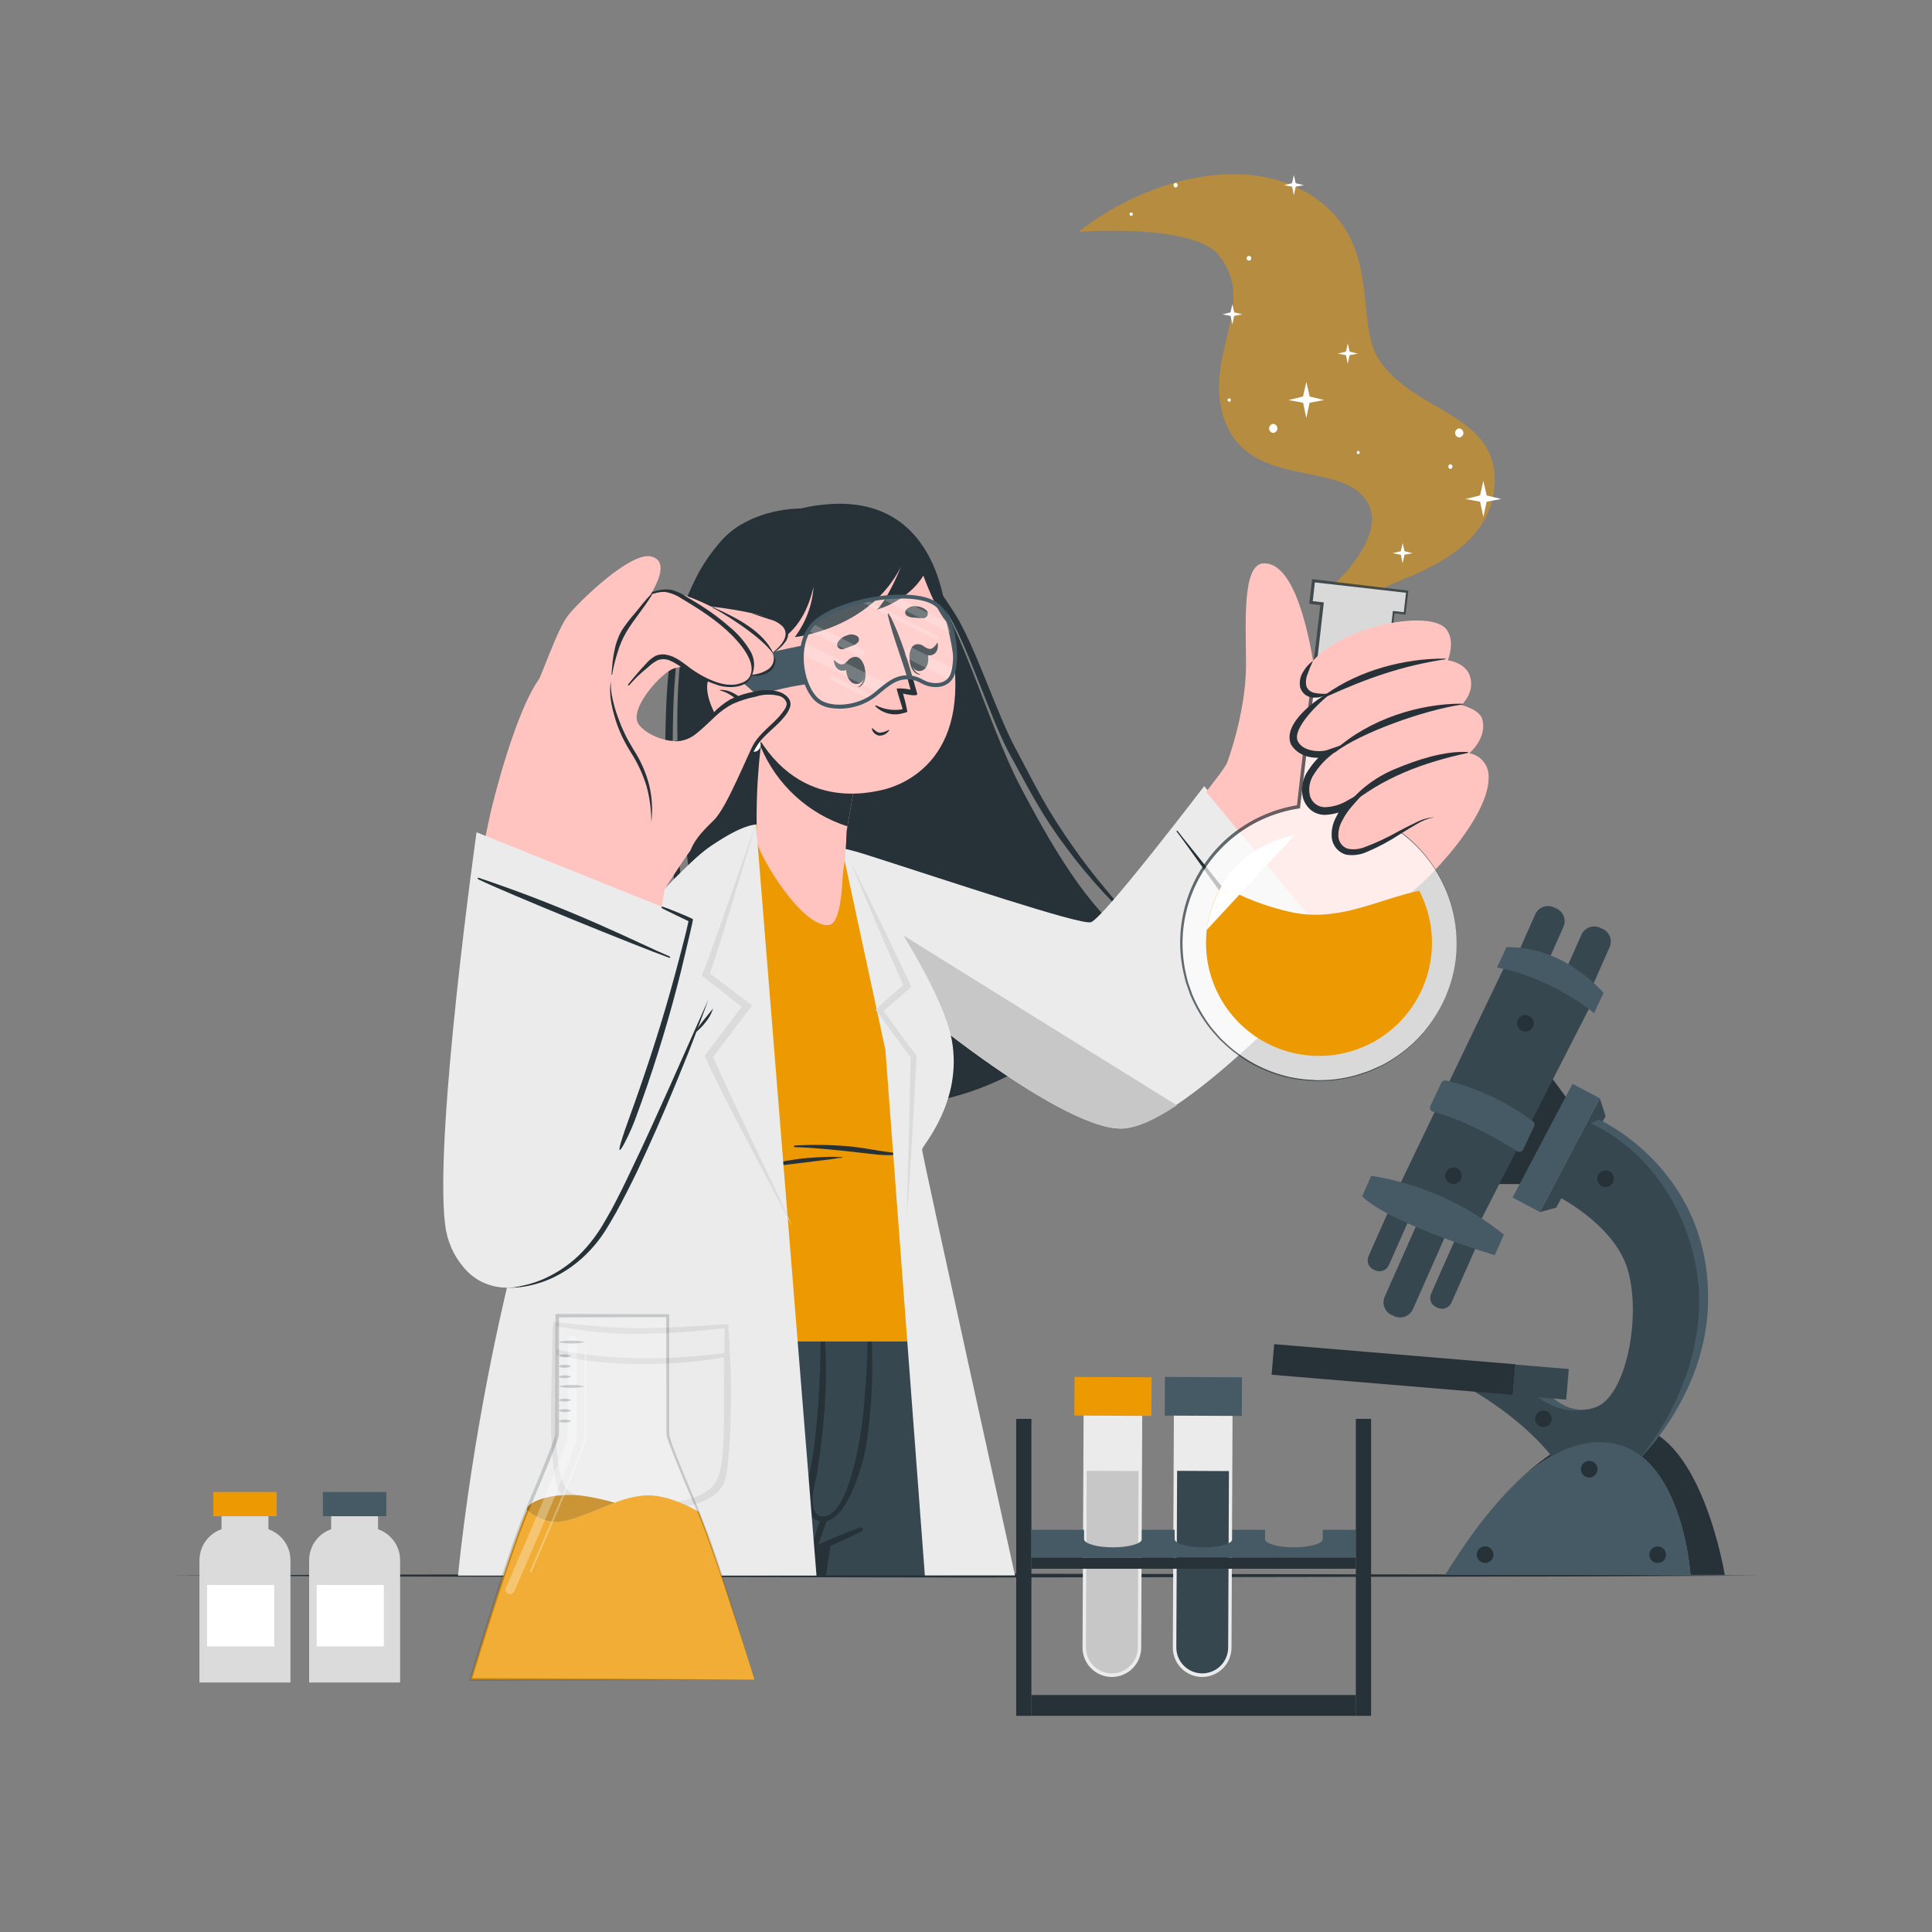 <svg width="500" height="500" viewBox="0 0 500 500" fill="none" xmlns="http://www.w3.org/2000/svg">
<rect x="0" y="0" width="500" height="500" fill="#808080" stroke="none"/>
<path d="M44.36 407.76L95.77 407.51L147.18 407.43L250 407.26L352.82 407.43L404.23 407.51L455.64 407.76L404.23 408L352.82 408.09L250 408.26L147.18 408.09L95.77 408L44.36 407.76Z" fill="#263238"/>
<path opacity="0.5" d="M345.57 150.9C345.57 150.9 358.57 139.08 354.13 130.41C347.88 118.32 321.79 127.65 316.3 106.78C312.16 91 325.36 78.25 315.38 66C308.68 57.73 279.08 60 279.08 60C298.15 45.11 325.86 39 342.44 52.8C357.34 65.16 350.61 83.99 357.06 93.37C366.21 106.67 387.2 107.11 386.83 124.63C386.4 144.93 359.99 149.84 358.17 152.41L345.57 150.9Z" fill="#ED9902"/>
<path d="M388.51 129.14L384.74 129.84L383.89 133.82L383.05 129.84L379.27 129.14L383.03 128.22L383.89 124.45L384.75 128.22L388.51 129.14Z" fill="white"/>
<path d="M342.7 103.53L338.92 104.23L338.08 108.21L337.24 104.23L333.46 103.53L337.22 102.61L338.08 98.85L338.94 102.61L342.7 103.53Z" fill="white"/>
<path d="M351.39 91.52L349.28 91.91L348.8 94.14L348.33 91.91L346.22 91.52L348.32 91L348.8 88.9L349.29 91L351.39 91.52Z" fill="white"/>
<path d="M321.52 81.36L319.41 81.75L318.94 83.97L318.46 81.75L316.35 81.36L318.45 80.84L318.94 78.74L319.42 80.84L321.52 81.36Z" fill="white"/>
<path d="M365.59 143.17L363.48 143.56L363 145.79L362.53 143.56L360.42 143.17L362.52 142.66L363 140.55L363.49 142.66L365.59 143.17Z" fill="white"/>
<path d="M337.44 47.92L335.33 48.31L334.85 50.54L334.38 48.31L332.27 47.92L334.37 47.41L334.85 45.31L335.33 47.41L337.44 47.92Z" fill="white"/>
<path d="M375.36 120.14C375.21 120.159 375.073 120.232 374.973 120.345C374.874 120.459 374.819 120.604 374.819 120.755C374.819 120.906 374.874 121.051 374.973 121.165C375.073 121.278 375.21 121.351 375.36 121.37C375.51 121.351 375.647 121.278 375.747 121.165C375.846 121.051 375.901 120.906 375.901 120.755C375.901 120.604 375.846 120.459 375.747 120.345C375.647 120.232 375.51 120.159 375.36 120.14V120.14Z" fill="white"/>
<path d="M304.25 47.31C304.1 47.329 303.963 47.402 303.863 47.515C303.764 47.629 303.709 47.774 303.709 47.925C303.709 48.076 303.764 48.221 303.863 48.335C303.963 48.448 304.1 48.521 304.25 48.54C304.4 48.521 304.537 48.448 304.637 48.335C304.736 48.221 304.791 48.076 304.791 47.925C304.791 47.774 304.736 47.629 304.637 47.515C304.537 47.402 304.4 47.329 304.25 47.31Z" fill="white"/>
<path d="M323.23 66.23C323.068 66.23 322.913 66.294 322.799 66.409C322.684 66.523 322.62 66.678 322.62 66.84C322.62 67.002 322.684 67.157 322.799 67.271C322.913 67.386 323.068 67.45 323.23 67.45C323.392 67.45 323.547 67.386 323.661 67.271C323.776 67.157 323.84 67.002 323.84 66.84C323.84 66.678 323.776 66.523 323.661 66.409C323.547 66.294 323.392 66.23 323.23 66.23V66.23Z" fill="white"/>
<path d="M292.75 55C292.636 55 292.527 55.045 292.446 55.126C292.365 55.207 292.32 55.316 292.32 55.43C292.32 55.544 292.365 55.653 292.446 55.734C292.527 55.815 292.636 55.86 292.75 55.86C292.864 55.86 292.973 55.815 293.054 55.734C293.135 55.653 293.18 55.544 293.18 55.43C293.18 55.316 293.135 55.207 293.054 55.126C292.973 55.045 292.864 55 292.75 55V55Z" fill="white"/>
<path d="M351.5 116.68C351.396 116.696 351.301 116.748 351.232 116.828C351.164 116.908 351.126 117.01 351.126 117.115C351.126 117.22 351.164 117.322 351.232 117.402C351.301 117.482 351.396 117.534 351.5 117.55C351.604 117.534 351.699 117.482 351.768 117.402C351.836 117.322 351.874 117.22 351.874 117.115C351.874 117.01 351.836 116.908 351.768 116.828C351.699 116.748 351.604 116.696 351.5 116.68V116.68Z" fill="white"/>
<path d="M318.12 103.1C318.006 103.1 317.897 103.145 317.816 103.226C317.735 103.307 317.69 103.416 317.69 103.53C317.69 103.644 317.735 103.753 317.816 103.834C317.897 103.915 318.006 103.96 318.12 103.96C318.234 103.96 318.343 103.915 318.424 103.834C318.505 103.753 318.55 103.644 318.55 103.53C318.55 103.416 318.505 103.307 318.424 103.226C318.343 103.145 318.234 103.1 318.12 103.1V103.1Z" fill="white"/>
<path d="M377.65 110.87C377.357 110.897 377.085 111.033 376.887 111.25C376.688 111.467 376.579 111.751 376.579 112.045C376.579 112.339 376.688 112.623 376.887 112.84C377.085 113.057 377.357 113.193 377.65 113.22C377.943 113.193 378.215 113.057 378.413 112.84C378.612 112.623 378.721 112.339 378.721 112.045C378.721 111.751 378.612 111.467 378.413 111.25C378.215 111.033 377.943 110.897 377.65 110.87V110.87Z" fill="white"/>
<path d="M329.52 109.7C329.227 109.727 328.955 109.863 328.757 110.08C328.558 110.297 328.449 110.581 328.449 110.875C328.449 111.169 328.558 111.453 328.757 111.67C328.955 111.887 329.227 112.023 329.52 112.05C329.813 112.023 330.085 111.887 330.283 111.67C330.482 111.453 330.591 111.169 330.591 110.875C330.591 110.581 330.482 110.297 330.283 110.08C330.085 109.863 329.813 109.727 329.52 109.7V109.7Z" fill="white"/>
<path d="M191.34 274.2C196.419 277.403 201.831 280.045 207.48 282.08C198.38 269.74 198.48 240.83 199.69 244.89C205.52 264.31 220.42 285.16 225.79 285.95C225.79 285.95 225.85 285.95 225.88 285.95C240.25 286.88 253.08 282.82 263.71 276.95C263.718 276.931 263.718 276.909 263.71 276.89C252 263 251.24 233.63 252.06 235.38C260.97 254.11 278.19 264.45 281.06 264.28C291.42 254.66 296.73 245.28 295.16 244.47C283.73 238.33 273.52 221.55 264.16 203.73C254.94 186.17 248.79 159.61 236.16 144.15C224.65 130 202.77 128.31 190.77 136.43C159.39 157.73 184.24 269.78 191.34 274.2Z" fill="#263238"/>
<path d="M193 135.1C190.33 136.458 187.968 138.351 186.06 140.66C184.175 142.861 182.501 145.235 181.06 147.75C178.381 152.722 176.283 157.987 174.81 163.44C171.78 174.2 172.1 195 172.31 206C172.72 217.012 174.19 227.96 176.7 238.69C177.28 241.38 178.05 244.03 178.7 246.69L181 254.64L183.63 262.49L186.53 270.26L184.17 262.35L182 254.35L180 246.35C179.43 243.67 178.76 241.02 178.27 238.35C176.021 227.662 174.713 216.797 174.36 205.88C173.96 195 173.7 174.38 176.36 163.69C177.652 158.299 179.544 153.07 182 148.1C183.28 145.572 184.796 143.171 186.53 140.93C187.433 139.798 188.415 138.732 189.47 137.74C190.519 136.701 191.707 135.812 193 135.1V135.1Z" fill="#263238"/>
<path d="M296.39 241.42C292.864 237.933 289.526 234.262 286.39 230.42C283.22 226.65 280.22 222.78 277.44 218.78C274.66 214.78 272.01 210.72 269.66 206.52C267.31 202.32 265.12 198 262.84 193.74C258.17 185.25 252.36 167.08 247.13 158.83C244.49 154.72 241.76 150.65 238.73 146.75C237.189 144.793 235.54 142.923 233.79 141.15C232.057 139.259 229.953 137.744 227.61 136.7C229.817 137.907 231.773 139.526 233.37 141.47C234.985 143.31 236.491 145.243 237.88 147.26C240.71 151.26 243.27 155.35 245.72 159.52C250.64 167.87 256.45 186 260.96 194.52C263.31 198.76 265.54 203.03 267.96 207.26C270.41 211.514 273.121 215.612 276.08 219.53C282.036 227.542 288.846 234.881 296.39 241.42V241.42Z" fill="#263238"/>
<path d="M214.41 239.42C233.84 257.94 269.9 285.66 284.86 289.97C301.49 294.76 334.57 254.48 356.31 229.85C360.63 224.95 324.7 189.02 320.31 194.48C309 208.76 286.22 241 282.12 241.17C278.76 241.34 246.65 229.77 228.6 223.03C199.87 212.31 200.74 226.38 214.41 239.42Z" fill="#FFC4C0"/>
<path d="M311.64 203.45L347.49 246.2C347.49 246.2 306.66 291.88 290.2 292.07C273.74 292.26 228.84 255.72 214.46 240.5C200.08 225.28 201.87 214.08 223.68 221.03C245.49 227.98 279.27 239.38 282.3 238.67C285.33 237.96 311.64 203.45 311.64 203.45Z" fill="#EBEBEB"/>
<path d="M335 255.82C322.89 236.69 307.26 218.43 304.76 215.05C304.64 214.89 304.4 215.05 304.53 215.25C307.15 218.44 322.75 241.25 334.74 256.05C334.92 256.22 335.16 256 335 255.82Z" fill="#263238"/>
<path d="M304.57 286.05C299.16 289.65 294.12 292.05 290.2 292.05C273.74 292.25 228.83 255.7 214.46 240.49C208.31 233.97 205.12 228.2 205.19 224.25C229 239.15 284.49 273.61 304.57 286.05Z" fill="#C7C7C7"/>
<path d="M344.23 243.63L312.23 205.03C312.69 203.92 315.23 201.29 317.47 197.67C317.47 197.67 322.42 184.78 322.47 172.21C322.47 161.66 321.35 145.98 327.02 145.79C335.3 145.49 339.14 165.13 340.66 176.54C345.66 172.78 350.32 170.01 353.66 169.39C364.66 167.33 380.05 215.16 372.66 223.77C365.45 232.07 350.4 242.89 344.23 243.63Z" fill="#FFC4C0"/>
<g opacity="0.7">
<path d="M376.75 248.17C375.977 254.772 373.374 261.026 369.234 266.226C365.093 271.426 359.582 275.364 353.321 277.597C347.06 279.829 340.3 280.266 333.804 278.858C327.308 277.45 321.335 274.254 316.56 269.63C311.785 265.007 308.398 259.14 306.781 252.693C305.165 246.245 305.384 239.474 307.413 233.145C309.443 226.815 313.202 221.18 318.266 216.874C323.33 212.569 329.497 209.765 336.07 208.78L342.18 156.25L339.32 155.92L339.97 150.3L364.23 153.13L363.58 158.75L360.71 158.42L354.59 211C361.851 213.905 367.955 219.118 371.959 225.835C375.964 232.553 377.648 240.401 376.75 248.17V248.17Z" fill="white"/>
<path d="M376.75 248.17C375.977 254.771 373.383 261.027 369.26 266.24L368.5 267.24C368.23 267.56 367.94 267.85 367.65 268.15C367.08 268.75 366.53 269.37 365.94 269.94C364.733 271.071 363.453 272.124 362.11 273.09C360.765 274.055 359.363 274.937 357.91 275.73C357.17 276.1 356.41 276.43 355.66 276.78C355.28 276.95 354.91 277.14 354.53 277.29L353.35 277.7C350.232 278.825 346.969 279.498 343.66 279.7L341.18 279.79C340.35 279.79 339.53 279.71 338.7 279.67C337.044 279.555 335.398 279.335 333.77 279.01C327.244 277.595 321.24 274.392 316.43 269.76L315.52 268.9L314.7 267.97C314.16 267.34 313.58 266.74 313.07 266.08C312.058 264.783 311.132 263.42 310.3 262C309.461 260.566 308.717 259.08 308.07 257.55C307.77 256.77 307.51 255.98 307.23 255.2C307.1 254.81 306.95 254.42 306.83 254.02L306.54 252.81C304.883 246.305 305.078 239.466 307.103 233.065C309.128 226.665 312.903 220.958 318 216.59C323.126 212.236 329.355 209.381 336 208.34L335.62 208.73C336.62 199.97 337.62 191.21 338.62 182.46L341.76 156.21L342.11 156.65L339.25 156.31H338.86V155.92L339.53 150.29V149.92H339.91L364.16 152.82H364.46V153.12L363.79 158.75V159.04H363.5L360.63 158.7L360.94 158.46L354.72 211L354.64 210.86C361.91 213.798 368.013 219.044 372.009 225.792C376.004 232.539 377.67 240.413 376.75 248.2V248.17ZM376.75 248.17C377.634 240.407 375.938 232.568 371.924 225.865C367.91 219.162 361.801 213.966 354.54 211.08H354.44V210.98L360.44 158.43V158.15H360.72L363.6 158.47L363.27 158.73L363.91 153.1L364.18 153.44L339.91 150.68L340.33 150.35L339.69 155.98L339.35 155.54L342.21 155.86L342.61 155.91L342.56 156.31L339.56 182.58C338.56 191.34 337.51 200.09 336.47 208.85V209.18L336.13 209.24C329.639 210.235 323.548 213.004 318.53 217.24C313.505 221.491 309.769 227.062 307.746 233.325C305.722 239.588 305.492 246.293 307.08 252.68L307.36 253.87C307.47 254.27 307.62 254.65 307.75 255.04C308.02 255.81 308.27 256.59 308.56 257.36C309.188 258.874 309.916 260.344 310.74 261.76C311.549 263.187 312.454 264.557 313.45 265.86C313.95 266.51 314.51 267.11 315.04 267.73L315.85 268.66L316.74 269.51C321.471 274.119 327.392 277.318 333.84 278.75C335.45 279.081 337.08 279.308 338.72 279.43C339.54 279.43 340.36 279.57 341.18 279.57L343.65 279.49C346.939 279.287 350.182 278.614 353.28 277.49L354.45 277.09C354.83 276.94 355.2 276.75 355.57 276.59C356.32 276.24 357.08 275.92 357.82 275.59C359.27 274.812 360.669 273.943 362.01 272.99C363.353 272.037 364.632 270.999 365.84 269.88C366.44 269.31 366.99 268.7 367.56 268.11C367.84 267.81 368.14 267.52 368.41 267.21L369.17 266.21C373.324 261.018 375.949 254.771 376.75 248.17Z" fill="#263238"/>
</g>
<path d="M370.39 247.43C369.885 251.752 368.421 255.907 366.105 259.592C363.789 263.277 360.681 266.398 357.005 268.728C353.33 271.059 349.181 272.539 344.86 273.062C340.54 273.585 336.158 273.137 332.032 271.75C327.907 270.364 324.144 268.074 321.016 265.048C317.889 262.022 315.476 258.336 313.954 254.259C312.432 250.182 311.84 245.817 312.22 241.481C312.599 237.146 313.942 232.95 316.15 229.2C321.685 232.323 327.648 234.614 333.85 236C346.25 238.8 356.19 232.91 367.29 230.52C369.999 235.717 371.079 241.61 370.39 247.43Z" fill="#ED9902"/>
<path d="M312.3 240.66C312.3 240.66 313.82 220.48 335.08 216.09Z" fill="white"/>
<path d="M337.34 175.94C336.34 181.66 343.67 179.52 343.67 179.52C343.67 179.52 333.91 185.13 335.2 191.42C336.45 197.47 345.2 194.57 345.8 194.42C345.29 194.73 336.45 200.12 338.4 206.3C340.4 212.72 348.68 208.3 349.21 208.02C348.82 208.46 343.68 214.32 346.21 218.68C350.58 226.17 364.13 211.54 371.15 211.57C371.15 211.57 372.47 223.48 372.58 223.82C372.58 223.82 385.75 210.16 385.25 200.68C385.207 199.294 384.685 197.966 383.774 196.922C382.862 195.877 381.617 195.18 380.25 194.95C380.25 194.95 384.98 191.01 383.6 186.1C382.89 183.58 378.22 182.47 378.22 182.47C378.22 182.47 381.88 179.17 380.38 174.87C379.2 171.44 374.7 170.87 374.7 170.87C374.7 170.87 376.7 166.06 374.39 162.95C369.73 156.61 339.41 163.69 337.34 175.94Z" fill="#FFC4C0"/>
<path d="M374.06 170.62C374.16 170.62 374.16 170.45 374.06 170.45C363.52 170.35 351.91 173.45 343.26 179.59C342.98 179.8 343.18 180.34 343.54 180.18C353.66 175.57 363 172.28 374.06 170.62Z" fill="#263238"/>
<path d="M378.42 182.33C378.54 182.33 378.51 182.11 378.42 182.11C367.56 182.06 354.58 185.93 345.42 194.17C345.1 194.45 345.1 195.02 345.49 194.72C352 189.7 368.46 183.77 378.42 182.33Z" fill="#263238"/>
<path d="M348.77 208.77C357.84 201.2 368.42 197.31 379.86 194.86C380.01 194.86 379.94 194.63 379.81 194.62C373.89 194.29 366.76 196.62 361.37 198.88C356.318 200.887 351.884 204.188 348.51 208.45C348.38 208.62 348.58 208.93 348.77 208.77Z" fill="#263238"/>
<path d="M343.48 179.46C343.14 179.7 343.87 179.93 343.54 180.18C342.14 181.24 334.27 188.36 335.86 191.79C337.14 194.54 341.72 194.72 343.51 194.1L348.01 192.55L344.33 195.55C342.682 196.88 341.264 198.471 340.13 200.26C339.56 201.058 339.163 201.968 338.967 202.929C338.77 203.89 338.778 204.882 338.99 205.84C339.205 206.731 339.72 207.522 340.448 208.079C341.176 208.636 342.074 208.926 342.99 208.9C345.031 208.817 347.017 208.215 348.76 207.15L353.67 204.38L349.95 208.59C348.912 209.757 348.031 211.054 347.33 212.45C346.605 213.743 346.278 215.222 346.39 216.7C346.471 217.361 346.735 217.986 347.152 218.506C347.569 219.025 348.122 219.418 348.75 219.64C350.231 219.933 351.766 219.795 353.17 219.24C356.224 218.091 359.183 216.703 362.02 215.09C363.48 214.33 364.95 213.56 366.46 212.86C367.929 212.075 369.548 211.612 371.21 211.5C369.594 211.795 368.05 212.395 366.66 213.27C365.23 214.07 363.83 214.95 362.43 215.82C359.642 217.66 356.69 219.237 353.61 220.53C351.954 221.256 350.122 221.482 348.34 221.18C347.386 220.909 346.531 220.365 345.881 219.616C345.231 218.866 344.813 217.943 344.68 216.96C344.481 215.133 344.829 213.289 345.68 211.66C346.44 210.095 347.402 208.636 348.54 207.32L349.73 208.75C347.689 210.044 345.345 210.782 342.93 210.89C341.592 210.908 340.288 210.463 339.24 209.63C338.24 208.776 337.522 207.64 337.18 206.37C336.905 205.159 336.89 203.903 337.137 202.686C337.383 201.469 337.885 200.318 338.61 199.31C339.888 197.362 341.476 195.636 343.31 194.2L344.13 195.67C341.83 196.38 336.69 196.74 334.13 192.72C331.63 187 341.58 180.52 343.48 179.46Z" fill="#263238"/>
<path d="M343.67 179.52C342.479 179.628 341.279 179.554 340.11 179.3C339.64 179.208 339.202 178.993 338.842 178.677C338.482 178.361 338.212 177.955 338.06 177.5C337.869 176.455 337.991 175.376 338.41 174.4C338.8 173.3 339.28 172.16 339.81 171.01C338.766 171.774 337.894 172.748 337.25 173.87C336.471 175.081 336.202 176.551 336.5 177.96C336.748 178.707 337.215 179.362 337.84 179.84C338.453 180.259 339.169 180.504 339.91 180.55C341.241 180.614 342.558 180.254 343.67 179.52V179.52Z" fill="#263238"/>
<path d="M165.89 328.39C165.89 328.39 167.31 344.45 169.42 367.69C169.48 368.36 169.54 369.04 169.61 369.69C170.61 381.1 171.82 394.1 173.06 407.69H246.06C240.83 366.78 236.31 331.54 235.92 328.54V328.32L165.89 328.39Z" fill="#37474F"/>
<path d="M176.12 337.59C176.567 343.21 177.037 348.83 177.53 354.45C177.67 356.08 177.83 357.7 177.97 359.32V359.37C179.38 375.5 180.87 391.64 182.53 407.75H183.58C181.8 391.17 180.14 374.58 178.46 357.97C178.28 356.17 178.1 354.38 177.91 352.57C177.41 347.57 176.91 342.63 176.39 337.65C176.36 337.42 176.1 337.42 176.12 337.59Z" fill="#263238"/>
<path d="M148.85 328.39C148.85 328.39 152.18 347.23 156.85 373.62C156.94 374.04 157.01 374.46 157.09 374.91C158.88 385 160.85 396.15 162.91 407.74H213.76L214.92 400.09L215.14 398.59L215.2 398.2L216.04 392.58L216.37 390.48L225.8 328.39H148.85Z" fill="#263238"/>
<path d="M129.29 407.76H198.36C198.36 407.46 198.36 407.23 198.36 407.04C198.36 406.85 198.36 406.57 198.36 406.57C198.75 406.36 199.13 406.14 199.52 405.94C203.58 403.73 207.15 402.01 210.08 400.7L211.53 400.05C212.86 399.47 214.05 398.99 215.04 398.6C217.58 397.6 219.04 397.15 219.04 397.15C219.12 396.93 219.2 396.73 219.27 396.52C229.27 371.04 235.27 332.22 235.87 328.61V328.33H137.3C137.3 328.33 133.54 364.85 129.29 407.76Z" fill="#37474F"/>
<path d="M139 407.76H139.92C141.73 384.89 143.41 362.01 145.16 339.14C145.16 338.76 144.61 338.76 144.59 339.14C142.737 362.007 140.873 384.88 139 407.76Z" fill="#263238"/>
<path d="M222.61 395.32C214.246 398.363 206.162 402.127 198.45 406.57C198.15 406.74 198.35 407.21 198.67 407.07C206.81 403.58 215.11 400.23 223.05 396.29C223.179 396.232 223.279 396.125 223.329 395.992C223.378 395.86 223.373 395.714 223.315 395.585C223.257 395.456 223.15 395.356 223.017 395.306C222.885 395.257 222.739 395.262 222.61 395.32Z" fill="#263238"/>
<path d="M225.2 339.47C225.2 339.19 224.68 339.13 224.68 339.47C224.682 348.554 224.228 357.632 223.32 366.67C222.94 370.86 219.57 394.03 212.32 392.34C211.1 392.06 210.48 390.86 210.32 389.02C210.09 386.82 210.92 384.11 211.32 381.92C212.13 377.07 212.78 372.2 213.19 367.3C214.039 358.178 213.941 348.992 212.9 339.89C212.889 339.836 212.859 339.787 212.816 339.753C212.774 339.718 212.72 339.699 212.665 339.699C212.61 339.699 212.556 339.718 212.514 339.753C212.471 339.787 212.441 339.836 212.43 339.89C212.43 352.55 212.11 365.19 210.22 377.73C209.31 383.73 206.27 392.83 212.57 393.73C218.87 394.63 223.15 379.48 223.93 375.32C226 363.73 226.11 351.21 225.2 339.47Z" fill="#263238"/>
<path d="M212.49 392.92C211.844 394.483 211.3 396.087 210.86 397.72C210.388 398.983 210.158 400.322 210.18 401.67C210.18 401.93 210.54 401.95 210.68 401.78C211.432 400.592 212.002 399.297 212.37 397.94C212.92 396.45 213.51 394.94 214.02 393.48C214.067 393.284 214.041 393.078 213.946 392.901C213.851 392.723 213.694 392.587 213.505 392.518C213.316 392.449 213.108 392.451 212.921 392.526C212.734 392.6 212.58 392.74 212.49 392.92V392.92Z" fill="#263238"/>
<path d="M179.6 347.05C179.613 346.041 179.509 345.035 179.29 344.05C179.279 344.019 179.258 343.993 179.231 343.974C179.205 343.956 179.173 343.946 179.14 343.946C179.107 343.946 179.075 343.956 179.049 343.974C179.022 343.993 179.001 344.019 178.99 344.05C178.787 344.902 178.673 345.774 178.65 346.65C178.55 347.65 178.42 348.65 178.31 349.65C178.097 351.689 177.743 353.71 177.25 355.7C176.333 359.472 174.416 362.926 171.7 365.7C169.003 368.353 165.813 370.452 162.31 371.88C158.4 373.53 154.31 374.15 150.26 375.34C150.09 375.34 150.14 375.63 150.31 375.63C154.768 375.623 159.182 374.753 163.31 373.07C166.976 371.692 170.314 369.563 173.11 366.82C175.915 363.986 177.889 360.437 178.82 356.56C179.274 354.566 179.535 352.534 179.6 350.49C179.666 349.344 179.666 348.196 179.6 347.05Z" fill="#263238"/>
<path d="M245.05 347.18L236.71 300.77C236.71 300.77 245.5 287.32 244.22 271.43C243.29 259.87 218.22 219.43 216.13 217.43C207.59 209.43 193.19 212.64 187.28 217.11C154.53 241.87 142.09 295 131 347.18H245.05Z" fill="#ED9902"/>
<path d="M205.64 296.46C210.356 296.183 215.085 296.257 219.79 296.68C222.12 296.92 224.43 297.27 226.79 297.68C227.94 297.88 229.09 298.04 230.25 298.19C231.46 298.386 232.689 298.433 233.91 298.33C233.928 298.336 233.943 298.348 233.954 298.363C233.965 298.378 233.97 298.396 233.97 298.415C233.97 298.434 233.965 298.452 233.954 298.467C233.943 298.482 233.928 298.494 233.91 298.5C232.778 298.725 231.632 298.875 230.48 298.95C229.358 298.977 228.236 298.933 227.12 298.82C224.74 298.59 222.38 298.26 220.02 298.01C215.24 297.52 210.46 297.01 205.65 296.87C205.41 296.85 205.41 296.47 205.64 296.46Z" fill="#263238"/>
<path d="M194.75 302.3C198.522 301.313 202.349 300.545 206.21 300C208.14 299.73 210.07 299.58 212.02 299.48C212.95 299.43 213.88 299.4 214.81 299.38C215.74 299.36 216.86 299.48 217.89 299.44C217.99 299.44 218.02 299.6 217.89 299.61C216.89 299.67 215.97 299.9 215.01 300.02L212.12 300.37C210.19 300.61 208.26 300.87 206.33 301.09C202.46 301.53 198.62 302.01 194.77 302.59C194.58 302.65 194.55 302.35 194.75 302.3Z" fill="#263238"/>
<path d="M217.83 219.18L229.14 271.72L239.35 407.72H262.68C262.68 407.72 238.53 298.31 238.62 297.43C238.71 296.55 249.26 284.96 246.31 269.08C243.36 253.2 219.87 220.63 217.83 219.18Z" fill="#EBEBEB"/>
<path d="M220.29 223.41C221.38 226.11 222.5 228.8 223.63 231.48C224.76 234.16 225.87 236.86 227.02 239.53C229.307 244.863 231.64 250.197 234.02 255.53L234.25 254.53C231.72 256.59 226.6 261.32 226.6 261.32L235.68 273.7C235.68 273.7 234.87 311.3 234.58 314.7C235.25 311.34 237.21 273.3 237.21 273.3L228.21 261.03L227.98 262.22C230.46 260.11 232.92 257.99 235.37 255.83L235.86 255.39L235.59 254.81C233.123 249.543 230.62 244.29 228.08 239.05C226.82 236.42 225.52 233.82 224.23 231.21C222.94 228.6 221.63 226 220.29 223.41Z" fill="#DBDBDB"/>
<path d="M196.07 218.21C196.66 220.29 206.07 232.42 215.63 231.51C218.74 231.21 219.1 215.13 219.1 215.13L219.32 213.86L222.41 196L201 183.71L198 182.1C198 182.1 197.47 187.04 196.88 193.19C196.88 193.47 196.82 193.76 196.79 194.07C196.76 194.38 196.71 194.74 196.68 195.07C196.58 195.98 196.48 196.92 196.41 197.86C196.34 198.57 196.28 199.26 196.24 200.01C196.2 200.76 196.14 201.5 196.08 202.25C195.63 209.67 195.83 217.33 196.07 218.21Z" fill="#FFC4C0"/>
<path d="M196.84 193.19C198.862 198.061 201.92 202.433 205.802 206.002C209.684 209.572 214.297 212.253 219.32 213.86L222.41 196L201 183.71L198 182.1C198 182.1 197.43 187 196.84 193.19Z" fill="#263238"/>
<path d="M245.77 164.53C252.47 195.59 234.62 203.11 227.92 204.53C221.84 205.84 200.92 209.53 191.09 179.3C181.26 149.07 193.54 136.16 207.29 132.44C221.04 128.72 239.07 133.46 245.77 164.53Z" fill="#FFC4C0"/>
<path d="M239 160C238.268 159.99 237.537 159.94 236.81 159.85C236.034 159.908 235.26 159.708 234.61 159.28C234.428 159.107 234.309 158.878 234.273 158.63C234.237 158.381 234.285 158.128 234.41 157.91C234.723 157.525 235.132 157.23 235.595 157.054C236.059 156.879 236.561 156.829 237.05 156.91C238.076 156.913 239.063 157.298 239.82 157.99C239.97 158.159 240.07 158.367 240.108 158.589C240.146 158.812 240.121 159.041 240.035 159.25C239.95 159.459 239.808 159.64 239.625 159.773C239.442 159.905 239.225 159.984 239 160V160Z" fill="#263238"/>
<path d="M218.15 168C218.87 167.81 219.51 167.51 220.21 167.25C220.97 167.083 221.655 166.672 222.16 166.08C222.283 165.862 222.331 165.61 222.297 165.363C222.262 165.115 222.147 164.886 221.97 164.71C221.563 164.421 221.086 164.245 220.589 164.201C220.092 164.157 219.591 164.246 219.14 164.46C218.159 164.745 217.32 165.387 216.79 166.26C216.681 166.466 216.634 166.7 216.655 166.932C216.675 167.165 216.763 167.387 216.906 167.57C217.05 167.754 217.244 167.893 217.465 167.969C217.685 168.045 217.923 168.056 218.15 168Z" fill="#263238"/>
<path d="M223.48 171.89C223.48 171.82 223.33 172.02 223.34 172.11C223.77 174.23 223.9 176.73 222.09 177.77C222.03 177.77 222.09 177.9 222.09 177.88C224.42 177.16 224.22 173.84 223.48 171.89Z" fill="#263238"/>
<path d="M221.2 170C217.72 170.32 218.6 177.25 221.83 177C225.06 176.75 224.11 169.72 221.2 170Z" fill="#263238"/>
<path d="M219.88 170.52C219.33 170.99 218.82 171.76 218.1 171.93C217.38 172.1 216.54 171.47 215.9 170.85C215.83 170.78 215.78 170.85 215.79 170.94C215.94 172.27 216.62 173.57 218.07 173.58C219.52 173.59 220.18 172.3 220.34 170.93C220.37 170.67 220.11 170.33 219.88 170.52Z" fill="#263238"/>
<path d="M235.43 169.12C235.43 169.04 235.61 169.21 235.61 169.3C235.69 171.47 236.15 173.93 238.15 174.51C238.22 174.51 238.22 174.64 238.15 174.63C235.74 174.46 235.16 171.19 235.43 169.12Z" fill="#263238"/>
<path d="M237.21 166.74C240.66 166.23 241.41 173.18 238.21 173.64C235.01 174.1 234.31 167.16 237.21 166.74Z" fill="#263238"/>
<path d="M238.61 167C239.26 167.32 239.93 167.95 240.67 167.94C241.41 167.93 242.08 167.14 242.56 166.38C242.61 166.3 242.68 166.38 242.69 166.45C242.85 167.78 242.49 169.2 241.08 169.55C239.67 169.9 238.74 168.8 238.26 167.49C238.17 167.21 238.35 166.82 238.61 167Z" fill="#263238"/>
<path d="M225.83 188.5C226.39 188.96 226.96 189.61 227.75 189.62C228.554 189.539 229.331 189.286 230.03 188.88C230.045 188.874 230.061 188.873 230.077 188.877C230.092 188.881 230.107 188.889 230.117 188.901C230.128 188.913 230.135 188.928 230.137 188.944C230.14 188.959 230.137 188.976 230.13 188.99C229.856 189.438 229.466 189.803 229.001 190.048C228.536 190.292 228.014 190.407 227.49 190.38C227.04 190.302 226.623 190.092 226.291 189.777C225.96 189.462 225.73 189.056 225.63 188.61C225.59 188.49 225.75 188.43 225.83 188.5Z" fill="#263238"/>
<path d="M233.71 179.5C233.71 179.5 234.6 182.64 234.81 184.15C234.81 184.29 234.48 184.41 233.97 184.51C233.97 184.51 233.97 184.51 233.91 184.51C232.646 184.927 231.291 184.988 229.995 184.687C228.699 184.385 227.51 183.732 226.56 182.8C226.44 182.67 226.61 182.49 226.76 182.56C228.865 183.623 231.258 183.974 233.58 183.56C233.58 183.12 231.87 178.23 232.11 178.18C233.298 178.119 234.489 178.22 235.65 178.48C233.99 171.89 231.28 165.61 229.72 159.02C229.67 158.79 230.01 158.67 230.1 158.87C233.41 165.25 235.48 172.79 237.38 179.55C237.62 180.37 234.35 179.67 233.71 179.5Z" fill="#263238"/>
<path d="M189.31 178.53C194.71 178.95 195.95 167.62 195.95 167.62C195.95 167.62 206.95 167.62 210.54 151.88C210.224 156.593 208.538 161.112 205.69 164.88C205.69 164.88 225.04 162.88 233.18 146.64C233.18 146.64 229.93 154.89 226.89 157.82C226.89 157.82 235 155.56 238.96 148.97C238.96 148.97 242.35 158.31 244.96 160.89C244.96 160.89 244.17 127.04 212.8 130.64C212.8 130.64 193.16 131.94 186.11 147.49C179.06 163.04 189.31 178.53 189.31 178.53Z" fill="#263238"/>
<path d="M207.67 167.06C207.67 167.06 188.82 170.66 185.26 173.72C183.8 174.98 185.44 181.82 186.63 182.66C187.38 183.19 197.63 178.58 208.63 177.08C208.64 177.08 206.61 171.37 207.67 167.06Z" fill="#455A64"/>
<path opacity="0.2" d="M246.4 174.81C246.164 175.18 245.9 175.531 245.61 175.86C244.45 177.15 242.92 177.75 240.33 177.09C238.64 176.66 237.33 175.01 234.57 175.32C232.854 175.448 231.207 176.046 229.81 177.05C228.895 177.696 228.02 178.397 227.19 179.15C226.98 179.32 226.77 179.51 226.56 179.7C226.37 179.879 226.166 180.043 225.95 180.19C225.633 180.428 225.299 180.642 224.95 180.83C220.86 183.02 214.08 183.11 211.48 181.18C209.1 179.42 207.29 174.27 207.57 169.3C207.618 168.233 207.779 167.173 208.05 166.14C208.314 165.124 208.708 164.146 209.22 163.23C209.32 163.06 209.41 162.9 209.51 162.75C209.801 162.316 210.136 161.914 210.51 161.55C212.98 159 217.74 156.95 222.91 155.71L224.5 155.37C225.65 155.13 226.81 154.94 227.96 154.79C229.29 154.62 230.62 154.5 231.9 154.46C236.44 154.28 240.43 154.92 242.53 156.6C244.011 157.883 245.12 159.541 245.74 161.4C246.076 162.286 246.35 163.195 246.56 164.12C247.226 167.072 247.368 170.119 246.98 173.12C246.888 173.713 246.692 174.285 246.4 174.81Z" fill="white"/>
<g opacity="0.2">
<path d="M246.4 174.81C246.164 175.18 245.9 175.531 245.61 175.86L235 170.52C234.662 170.353 234.398 170.066 234.259 169.714C234.121 169.363 234.118 168.973 234.252 168.62C234.385 168.267 234.645 167.976 234.981 167.804C235.318 167.632 235.706 167.592 236.07 167.69C236.173 167.714 236.273 167.748 236.37 167.79L246.97 173.11C246.883 173.706 246.689 174.282 246.4 174.81V174.81Z" fill="white"/>
<path d="M229.81 177.05C228.895 177.696 228.02 178.397 227.19 179.15L207.55 169.3C207.598 168.233 207.759 167.173 208.03 166.14L229.81 177.05Z" fill="white"/>
<path d="M223.66 169.32C223.56 169.534 223.388 169.705 223.174 169.804C222.959 169.902 222.717 169.922 222.49 169.86C222.417 169.842 222.346 169.815 222.28 169.78L209.2 163.23C209.3 163.06 209.39 162.9 209.49 162.75C209.781 162.316 210.116 161.914 210.49 161.55L223.23 167.94C223.351 168 223.459 168.084 223.546 168.187C223.634 168.29 223.7 168.409 223.74 168.538C223.78 168.667 223.794 168.803 223.78 168.937C223.766 169.072 223.725 169.202 223.66 169.32Z" fill="white"/>
<path d="M246.51 164.12L227.91 154.79C229.24 154.62 230.57 154.5 231.85 154.46L245.69 161.4C246.026 162.286 246.3 163.195 246.51 164.12V164.12Z" fill="white"/>
<path d="M242.87 165.18C242.816 165.281 242.729 165.362 242.624 165.409C242.519 165.456 242.402 165.467 242.29 165.44H242.18L222.86 155.75L224.45 155.41L242.64 164.53C242.754 164.588 242.842 164.688 242.885 164.809C242.928 164.93 242.922 165.063 242.87 165.18Z" fill="white"/>
<path d="M226 180.19C225.683 180.428 225.349 180.642 225 180.83L215 175.83C214.94 175.799 214.887 175.757 214.843 175.706C214.8 175.654 214.767 175.595 214.746 175.531C214.726 175.467 214.718 175.399 214.724 175.332C214.73 175.265 214.749 175.2 214.78 175.14C214.83 175.035 214.916 174.951 215.022 174.903C215.128 174.856 215.248 174.847 215.36 174.88H215.47L226 180.19Z" fill="white"/>
</g>
<path d="M214.2 183.08C213.074 182.815 212.024 182.295 211.13 181.56C207.49 178.43 204.97 168.82 209.06 162.47C211.81 158.21 220.06 155.47 226.31 154.47C232.09 153.54 239.46 153.47 242.8 156.18C248.31 160.61 248.34 171.55 246.88 174.98C245.88 177.32 243.26 178.34 240.2 177.56C239.561 177.375 238.944 177.12 238.36 176.8C237.218 176.129 235.914 175.783 234.59 175.8C232.03 175.93 230.59 176.95 226.89 180.07C225.125 181.472 223.073 182.469 220.88 182.989C218.687 183.509 216.406 183.54 214.2 183.08ZM209.92 163C206.23 168.73 208.41 177.84 211.8 180.76C214.89 183.43 222.18 182.69 226.24 179.28C229.83 176.28 231.54 174.92 234.54 174.77C236.04 174.74 237.518 175.128 238.81 175.89C239.332 176.173 239.881 176.401 240.45 176.57C242.45 177.08 244.98 176.83 245.94 174.57C247.27 171.44 247.22 161.03 242.16 156.96C239.59 154.89 233.58 154.32 226.47 155.47C218.53 156.76 212.03 159.71 209.92 162.99V163Z" fill="#455A64"/>
<path d="M196.54 180.64C196.54 180.64 188.41 171.64 184.26 174.69C180.11 177.74 187.08 191.32 192.57 192.61C193.263 192.824 193.993 192.896 194.714 192.821C195.436 192.746 196.135 192.525 196.769 192.173C197.403 191.821 197.96 191.344 198.405 190.771C198.85 190.199 199.175 189.542 199.36 188.84L196.54 180.64Z" fill="#FFC4C0"/>
<path d="M186.36 178.54C186.345 178.546 186.331 178.556 186.322 178.569C186.313 178.583 186.308 178.599 186.308 178.615C186.308 178.631 186.313 178.647 186.322 178.661C186.331 178.674 186.345 178.684 186.36 178.69C190.22 179.69 192.59 182.87 194.36 186.24C193.1 185.02 191.51 184.46 189.86 185.99C189.77 186.07 189.86 186.21 189.98 186.17C190.6 185.883 191.293 185.795 191.965 185.919C192.636 186.042 193.253 186.371 193.73 186.86C194.526 187.681 195.23 188.586 195.83 189.56C196.05 189.87 196.62 189.62 196.44 189.26C196.444 189.23 196.444 189.2 196.44 189.17C195.92 184.48 191.45 178.38 186.36 178.54Z" fill="#263238"/>
<path d="M193.36 192.82C193.36 193.164 193.462 193.501 193.653 193.787C193.844 194.073 194.116 194.296 194.434 194.428C194.752 194.559 195.102 194.594 195.439 194.527C195.777 194.459 196.087 194.294 196.33 194.05C196.574 193.807 196.739 193.497 196.807 193.159C196.874 192.822 196.839 192.472 196.708 192.154C196.576 191.836 196.353 191.564 196.067 191.373C195.781 191.182 195.444 191.08 195.1 191.08C194.872 191.08 194.645 191.125 194.434 191.212C194.223 191.3 194.031 191.428 193.87 191.59C193.708 191.751 193.58 191.943 193.492 192.154C193.405 192.365 193.36 192.592 193.36 192.82Z" fill="white"/>
<path d="M219 216.83L218.15 225.69C217.74 235.39 216.47 239.27 214.38 239.42C207.51 239.89 196.78 221.97 196.04 218.21C195.3 214.45 219 216.83 219 216.83Z" fill="#FFC4C0"/>
<path d="M118.54 407.76H211.31L195.67 213.41C195.67 213.41 192.34 213.18 184.07 218.91C175.24 225.02 166.27 237.53 154.14 263.76C126.14 324.32 118.54 407.76 118.54 407.76Z" fill="#EBEBEB"/>
<path d="M192.43 234.89C189.32 244.89 162.52 310.58 152.77 322.34C145.36 331.28 122.06 342.78 115.84 319.17C111.7 303.44 159.41 239.95 180.92 221.36C190.8 212.83 199 213.85 192.43 234.89Z" fill="#EBEBEB"/>
<path d="M131.2 333.24C135.177 333.038 139.059 331.959 142.57 330.08C146.07 328.262 149.192 325.795 151.77 322.81C153.057 321.329 154.237 319.759 155.3 318.11C156.36 316.45 157.3 314.71 158.3 312.97C160.17 309.47 161.92 305.89 163.61 302.28C167.09 295.11 170.31 287.82 173.61 280.54L183.33 258.65C182 262.42 180.55 266.14 179.14 269.88C177.73 273.62 176.14 277.29 174.67 280.99C171.623 288.377 168.4 295.69 165 302.93C163.26 306.53 161.46 310.1 159.53 313.62C158.53 315.37 157.53 317.12 156.45 318.81C155.345 320.514 154.086 322.114 152.69 323.59C149.932 326.569 146.629 328.993 142.96 330.73C141.127 331.574 139.21 332.221 137.24 332.66C135.263 333.133 133.231 333.328 131.2 333.24V333.24Z" fill="#263238"/>
<path d="M179.67 267.45C180.376 266.293 181.158 265.184 182.01 264.13C182.84 263.08 183.68 262.06 184.56 261C184.137 262.317 183.457 263.537 182.56 264.59C181.734 265.673 180.761 266.635 179.67 267.45Z" fill="#263238"/>
<path d="M195.67 213.41C194.26 216.63 184.51 245.41 181.89 251.89L181.65 252.48L182.16 252.89C185.66 255.65 189.177 258.393 192.71 261.12L192.53 259.77L182.73 272.77L182.41 273.2L182.6 273.69C185.44 280.87 203.42 313.93 205.01 317.45C203.78 313.79 187.18 280.18 184.38 273L184.25 273.92L194.07 260.99L194.65 260.22L193.89 259.64C190.343 256.933 186.787 254.243 183.22 251.57L183.49 252.57C186 246 194.51 216.73 195.67 213.41Z" fill="#DBDBDB"/>
<path d="M142.7 359.4C142.33 371.1 142.87 384.33 145.36 386.76C150.02 391.32 162.44 390.94 166.36 390.9C170.28 390.86 184.17 390.9 187.43 383.69C188.87 380.53 189.25 364.2 189.21 358.42C189.21 356.08 188.67 344.53 188.49 343.24C188.49 342.93 187.63 342.97 187.6 343.17C187.4 344.49 187.53 349.28 187.46 350.17C165.08 353.05 151.22 350.64 144.04 349.26C144.04 347.1 144.04 345.42 144.04 343.26C151.035 344.543 158.129 345.212 165.24 345.26C173.013 345.1 180.773 344.549 188.49 343.61C188.67 343.61 188.54 342.72 188.27 342.73C185.35 342.73 175.27 343.73 165.06 343.73C157.776 343.593 150.507 343.025 143.29 342.03C142.88 342.2 142.87 353.79 142.7 359.4ZM146.7 385.4C144.23 382.56 143.92 374.4 143.93 369.51C143.93 362.78 143.93 357.41 143.93 350.68C161.16 354.68 180.13 352.68 187.32 351.26C187.32 351.55 187.45 365.74 187.32 370.26C187.15 376.04 186.97 381.26 184.75 384.26C182.85 386.84 177.48 389.42 165.15 389.41C156.3 389.42 148.78 387.8 146.72 385.43L146.7 385.4Z" fill="#DBDBDB"/>
<path d="M127.46 208.25C130.78 195.04 136.63 176.74 141.86 173.34C147.34 169.78 167.13 158.03 172.61 156.78C178.09 155.53 198.61 158.45 202.61 161.43C205.85 163.81 201.9 171.17 190.55 171.83C179.94 172.45 177.37 172.08 174.43 172.98C171.49 173.88 163.5 182.44 164.93 186.76C165.77 189.31 172.51 192.93 177.12 191.43C181.73 189.93 183.91 184.89 189.37 181.34C194.83 177.79 203.62 179.27 203.87 181.71C204.12 184.15 201.07 184.95 195.66 192.56C192.18 197.46 190.46 206.43 182.87 214.68C179.07 218.83 171.97 230.2 171.97 230.2L127.46 208.25Z" fill="#FFC4C0"/>
<path d="M141.86 173.34C146.86 167.11 159.09 156.23 170.35 153.27C177.96 151.27 201.77 166.27 200.51 170.98C199.25 175.69 194.96 175.25 188.68 173.8C186.4 173.27 174.62 167.53 172.25 169.88C168.85 173.24 163.65 185.45 163.65 185.45L141.86 173.34Z" fill="#FFC4C0"/>
<path d="M200.1 169C197.55 163.52 191.02 160 184.47 157.12C184.36 157.07 184.29 157.23 184.39 157.27C186.06 158.02 196.57 164.27 200.01 169.08C200.05 169.16 200.12 169.09 200.1 169Z" fill="#263238"/>
<path d="M141.86 173.34C146.86 167.11 159.09 156.23 170.35 153.27C177.96 151.27 196.15 169.1 194.89 173.83C193.63 178.56 187.42 178.26 180.89 175.15C178.77 174.15 171.89 168.15 169.57 170.47C166.17 173.84 157.85 182.21 157.85 182.21L141.86 173.34Z" fill="#FFC4C0"/>
<path d="M162.66 177C163.46 176 163.73 175.67 164.55 174.71C165.37 173.75 166.2 172.79 167.08 171.89C167.788 171.041 168.637 170.321 169.59 169.76C170.563 169.337 171.648 169.242 172.68 169.49C175.02 169.97 176.99 171.71 178.87 173.08C180.97 174.61 185.39 177.2 188.99 177.21C189.975 177.264 190.96 177.107 191.88 176.75C192.575 176.523 193.204 176.128 193.71 175.6C195.54 173.15 193.93 169.95 192.19 167.6C188.95 163.25 184.32 159.85 179.79 156.98C178.67 156.27 177.54 155.6 176.41 154.92C175.154 154.06 173.729 153.477 172.23 153.21C169.76 152.93 165.43 155 164.09 155.62C163.99 155.67 163.94 155.5 164.04 155.45C165.66 154.67 169.76 152 173.73 152.64C175.162 153.016 176.516 153.642 177.73 154.49C179.05 155.24 180.35 156.04 181.63 156.86C184.139 158.448 186.519 160.23 188.75 162.19C190.995 164.018 192.886 166.241 194.33 168.75C194.922 169.864 195.203 171.118 195.141 172.378C195.079 173.639 194.678 174.859 193.98 175.91C192.69 177.6 190.32 177.79 189.24 177.81C188.178 177.829 187.118 177.701 186.09 177.43C183.822 176.673 181.61 175.758 179.47 174.69C177.4 173.59 175.62 171.92 173.47 171C172.964 170.763 172.417 170.628 171.859 170.604C171.301 170.58 170.744 170.667 170.22 170.86C169.246 171.372 168.353 172.026 167.57 172.8C165.92 174.1 164.397 175.553 163.02 177.14C162.64 177.59 162.32 177.4 162.66 177Z" fill="#263238"/>
<path d="M138.05 178.84C139.97 175.84 144.05 162.98 147.05 159.23C150.05 155.48 163.12 142.82 168.45 144.01C175.16 145.51 166.75 157.01 162.64 161.63C158.53 166.25 158.2 174.91 158.2 174.91L138.05 178.84Z" fill="#FFC4C0"/>
<path d="M168.48 153.81C167.04 155.27 165.73 156.92 164.48 158.51C163.172 159.977 161.972 161.538 160.89 163.18C159.953 164.879 159.301 166.72 158.96 168.63C158.77 169.56 158.63 170.5 158.52 171.45C158.41 172.4 158.38 173.54 158.25 174.57C158.256 174.588 158.268 174.603 158.283 174.614C158.298 174.625 158.316 174.63 158.335 174.63C158.354 174.63 158.372 174.625 158.387 174.614C158.402 174.603 158.414 174.588 158.42 174.57C158.746 172.692 159.197 170.838 159.77 169.02C160.317 167.126 161.092 165.306 162.08 163.6C164.08 160.22 166.73 157.3 168.73 153.93C168.78 153.83 168.58 153.71 168.48 153.81Z" fill="#263238"/>
<path d="M158.1 176.36C158.032 177.962 158.197 179.565 158.59 181.12C158.938 182.679 159.392 184.213 159.95 185.71C160.486 187.209 161.103 188.678 161.8 190.11C162.46 191.55 163.32 192.88 164.14 194.28C165.899 197.035 167.209 200.053 168.02 203.22C168.769 206.39 168.949 209.667 168.55 212.9C168.582 209.694 168.165 206.5 167.31 203.41C166.368 200.371 165.023 197.472 163.31 194.79C162.439 193.418 161.651 191.996 160.95 190.53C160.264 189.048 159.679 187.521 159.2 185.96C158.29 182.87 157.51 179.58 158.1 176.36Z" fill="#263238"/>
<path d="M174.77 191.72C176.956 191.529 178.984 190.501 180.43 188.85C181.81 187.47 183.1 185.99 184.5 184.62C185.816 183.201 187.332 181.981 189 181C190.968 180.041 193.062 179.367 195.22 179C197.276 178.47 199.434 178.47 201.49 179C203.16 179.51 205.04 180.9 204.49 182.93C204.173 183.845 203.688 184.693 203.06 185.43C202.464 186.166 201.819 186.861 201.13 187.51C199.75 188.84 198.25 190.07 197 191.51C195.32 193.51 194.35 195.94 193.24 198.25C192.83 199.11 190.24 204.9 189.24 206.88C188.388 208.574 187.384 210.187 186.24 211.7C185.109 213.09 183.893 214.409 182.6 215.65C181.193 217.001 179.936 218.5 178.85 220.12C178.85 220.2 178.7 220.12 178.73 220.04C179.94 216.83 182.58 214.41 184.96 212.04C188.04 208.99 193.79 194.71 194.96 192.73C196.84 189.41 200.14 187.48 202.4 184.51C202.92 183.83 203.72 182.84 203.57 181.91C203.435 181.479 203.193 181.089 202.865 180.778C202.538 180.467 202.137 180.244 201.7 180.13C199.691 179.593 197.569 179.648 195.59 180.29C193.524 180.693 191.511 181.331 189.59 182.19C187.938 183.059 186.416 184.156 185.07 185.45C183.51 186.89 182.07 188.37 180.38 189.7C178.82 191.085 176.806 191.851 174.72 191.85C174.64 191.88 174.66 191.73 174.77 191.72Z" fill="#263238"/>
<path d="M199.12 160.27C197.63 159.79 196.12 159.27 194.66 158.81V158.75C196.41 159.17 198.21 159.47 199.97 159.88C200.691 159.975 201.385 160.217 202.009 160.59C202.633 160.963 203.175 161.46 203.6 162.05C203.902 162.668 204.039 163.353 203.999 164.04C203.959 164.727 203.742 165.392 203.37 165.97C202.498 167.191 201.377 168.214 200.08 168.97C200.073 168.975 200.066 168.978 200.058 168.98C200.05 168.981 200.042 168.981 200.034 168.98C200.027 168.979 200.019 168.976 200.012 168.971C200.005 168.967 200 168.962 199.995 168.955C199.99 168.948 199.987 168.941 199.985 168.933C199.984 168.925 199.984 168.917 199.985 168.909C199.986 168.902 199.989 168.894 199.994 168.887C199.998 168.88 200.003 168.875 200.01 168.87C201.84 167.41 204.63 164.62 202.61 162.19C201.649 161.236 200.44 160.571 199.12 160.27V160.27Z" fill="#263238"/>
<path d="M194.32 174.63C195.964 174.574 197.559 174.054 198.92 173.13C199.472 172.698 199.886 172.114 200.11 171.45C200.223 171.088 200.277 170.71 200.27 170.33C200.299 169.931 200.185 169.534 199.95 169.21C199.87 169.14 200.02 169.05 200.05 169.14C200.08 169.23 200.3 169.52 200.4 169.72C200.486 169.889 200.553 170.067 200.6 170.25C200.69 170.616 200.711 170.996 200.66 171.37C200.545 172.188 200.149 172.942 199.54 173.5C198.828 174.101 197.985 174.528 197.079 174.747C196.173 174.965 195.228 174.97 194.32 174.76C194.307 174.755 194.296 174.746 194.288 174.734C194.28 174.723 194.276 174.709 194.276 174.695C194.276 174.681 194.28 174.667 194.288 174.656C194.296 174.644 194.307 174.635 194.32 174.63Z" fill="#263238"/>
<path d="M172 230.2C170.36 243.1 151.86 310.95 145.91 321.34C139.96 331.73 124.55 338.34 117.19 322.2C109.83 306.06 123.86 221.66 127.47 208.25C129.47 200.79 172.59 225.53 172 230.2Z" fill="#FFC4C0"/>
<path d="M178.91 237.73L123.33 215.39C123.33 215.39 112.26 293.8 115.21 317.07C117.33 333.77 137.63 342.67 150.21 317.88C162.79 293.09 178.91 237.73 178.91 237.73Z" fill="#EBEBEB"/>
<path d="M173.22 247.88C164.85 244.88 131.05 231.11 123.95 227.65C123.46 227.41 123.49 227.04 124.04 227.22C149.34 235.75 165.27 244.13 173.33 247.54C173.53 247.63 173.43 248 173.22 247.88Z" fill="#263238"/>
<path d="M162.54 290.16C166.54 279.16 170.21 268.16 173.37 256.97C174.25 253.83 175.11 250.69 175.93 247.54C176.75 244.39 177.53 241.47 178.19 238.4C177 237.81 171.85 235.4 171.27 235C171.234 234.971 171.208 234.93 171.197 234.885C171.187 234.839 171.191 234.791 171.211 234.749C171.23 234.706 171.264 234.672 171.305 234.65C171.347 234.629 171.394 234.621 171.44 234.63C172.09 234.78 178.02 237.16 179.31 237.86C179.49 237.95 177.97 243.96 177.31 246.86C176.65 249.76 175.94 252.58 175.2 255.42C173.733 261.047 172.123 266.64 170.37 272.2C168.49 278.2 166.46 284.123 164.28 289.97C162.39 295 157.46 304.26 162.54 290.16Z" fill="#263238"/>
<path d="M266.93 367.2H262.99V444.06H266.93V367.2Z" fill="#263238"/>
<path d="M350.9 438.67H266.93V444.05H350.9V438.67Z" fill="#263238"/>
<path d="M295.63 362.1L295.34 426.44C295.331 428.453 294.522 430.38 293.092 431.797C291.662 433.214 289.728 434.004 287.715 433.995C285.702 433.986 283.775 433.177 282.358 431.747C280.941 430.317 280.151 428.383 280.16 426.37L280.45 362.03L295.63 362.1Z" fill="#EBEBEB"/>
<path d="M294.66 380.71L294.46 426.39C294.456 427.271 294.279 428.143 293.938 428.956C293.597 429.768 293.099 430.506 292.473 431.126C291.848 431.746 291.106 432.237 290.29 432.571C289.475 432.904 288.601 433.074 287.72 433.07C286.839 433.066 285.967 432.889 285.154 432.548C284.342 432.207 283.604 431.709 282.984 431.083C282.364 430.458 281.873 429.716 281.539 428.9C281.206 428.084 281.036 427.211 281.04 426.33L281.24 380.65L294.66 380.71Z" fill="#C7C7C7"/>
<path d="M298.03 356.439L278.09 356.348L278.045 366.348L297.984 366.439L298.03 356.439Z" fill="#ED9902"/>
<path d="M319 362.1L318.71 426.44C318.701 428.453 317.892 430.38 316.462 431.797C315.032 433.214 313.098 434.004 311.085 433.995C309.072 433.986 307.145 433.177 305.728 431.747C304.311 430.317 303.521 428.383 303.53 426.37L303.82 362.03L319 362.1Z" fill="#EBEBEB"/>
<path d="M318.05 380.71L317.85 426.39C317.842 428.17 317.127 429.873 315.863 431.126C314.599 432.379 312.89 433.078 311.11 433.07C309.33 433.062 307.627 432.347 306.374 431.083C305.121 429.819 304.422 428.11 304.43 426.33L304.64 380.65L318.05 380.71Z" fill="#37474F"/>
<path d="M321.419 356.445L301.48 356.354L301.434 366.354L321.374 366.445L321.419 356.445Z" fill="#455A64"/>
<path d="M350.89 395.9V403.09H266.93V395.9H280.56V398.31C280.56 399.5 283.92 400.45 288.04 400.45C292.16 400.45 295.52 399.5 295.52 398.31V395.9H304V398.31C304 399.5 307.34 400.45 311.47 400.45C315.6 400.45 318.94 399.5 318.94 398.31V395.9H327.39V398.31C327.39 399.5 330.73 400.45 334.86 400.45C338.99 400.45 342.34 399.5 342.34 398.31V395.9H350.89Z" fill="#455A64"/>
<path d="M350.9 403.09H266.93V405.99H350.9V403.09Z" fill="#263238"/>
<path d="M354.83 367.2H350.89V444.06H354.83V367.2Z" fill="#263238"/>
<path d="M195.26 434.68H121.79C121.79 434.68 131.58 402.2 136.4 390.84C137.16 391.485 137.988 392.045 138.87 392.51C139.571 392.883 140.308 393.185 141.07 393.41C141.541 393.563 142.022 393.683 142.51 393.77H142.67L143.15 393.83C147.29 394.17 153.3 391.03 159.15 388.89C161.647 387.871 164.283 387.234 166.97 387C172.11 386.78 177.6 389.39 180.78 391.22C185.52 402.5 195.26 434.68 195.26 434.68Z" fill="#ED9902"/>
<path d="M159.11 388.91C152.99 391.16 146.65 394.53 142.51 393.77C140.25 393.351 138.142 392.34 136.4 390.84C136.04 388.84 142.23 386.32 149.99 387C153.076 387.391 156.126 388.03 159.11 388.91V388.91Z" fill="#ED9902"/>
<g opacity="0.2">
<path d="M159.11 388.91C152.99 391.16 146.65 394.53 142.51 393.77C140.25 393.351 138.142 392.34 136.4 390.84C136.04 388.84 142.23 386.32 149.99 387C153.076 387.391 156.126 388.03 159.11 388.91V388.91Z" fill="black"/>
</g>
<path opacity="0.3" d="M132 412.57C131.839 412.57 131.68 412.54 131.53 412.48C131.243 412.353 131.018 412.118 130.904 411.826C130.79 411.533 130.796 411.208 130.92 410.92C137.02 396.99 146.76 374.09 146.92 371.92V346.74C146.947 346.444 147.084 346.17 147.303 345.97C147.522 345.77 147.808 345.659 148.105 345.659C148.402 345.659 148.688 345.77 148.907 345.97C149.126 346.17 149.263 346.444 149.29 346.74V372C149.29 374.64 136.87 403.21 133.06 411.91C132.964 412.109 132.813 412.276 132.625 412.393C132.438 412.51 132.221 412.571 132 412.57Z" fill="white"/>
<path opacity="0.3" d="M137.35 406.91C137.321 406.919 137.289 406.919 137.26 406.91C137.231 406.898 137.205 406.88 137.184 406.858C137.162 406.836 137.145 406.81 137.134 406.781C137.123 406.752 137.117 406.721 137.118 406.69C137.119 406.659 137.127 406.628 137.14 406.6C142 395.39 151.3 373.76 151.3 372V349.81C151.3 349.746 151.325 349.685 151.37 349.64C151.415 349.595 151.476 349.57 151.54 349.57C151.571 349.57 151.602 349.576 151.63 349.588C151.659 349.601 151.685 349.618 151.706 349.641C151.728 349.663 151.744 349.69 151.755 349.719C151.766 349.748 151.771 349.779 151.77 349.81V372C151.77 374.31 138.15 405.45 137.57 406.78C137.55 406.821 137.519 406.855 137.48 406.878C137.441 406.901 137.395 406.913 137.35 406.91Z" fill="white"/>
<g opacity="0.2">
<path d="M195.26 434.68H121.79C121.79 434.68 131.58 402.2 136.4 390.84L136.91 389.64C140.83 380.38 144.19 372.23 144.19 371.23V340.51H172.78V371.23C172.78 372.23 176.52 381.33 180.78 391.23C185.52 402.5 195.26 434.68 195.26 434.68Z" fill="white"/>
<path d="M195.26 434.68L158.63 434.89L121.79 435.01H121.35L121.47 434.59C123.83 426.763 126.263 418.957 128.77 411.17C130.04 407.29 131.32 403.4 132.67 399.54C134.02 395.68 135.46 391.83 137.09 388.09C138.72 384.35 140.24 380.55 141.75 376.76L142.85 373.91L143.36 372.48C143.522 372.05 143.639 371.604 143.71 371.15V365.02L143.76 340.51V340.06H144.21L172.8 340.12H173.19V340.51V365.03V371.16C173.254 371.633 173.374 372.096 173.55 372.54L174 374L175.1 376.86C176.6 380.65 178.18 384.42 179.76 388.19C182.912 395.739 185.682 403.442 188.06 411.27C190.53 419 192.92 426.85 195.26 434.68ZM195.26 434.68C192.82 426.88 190.31 419.103 187.73 411.35C186.42 407.47 185.1 403.61 183.73 399.77C182.36 395.93 180.9 392.12 179.24 388.38C177.58 384.64 176.05 380.85 174.53 377.05L173.41 374.19L172.88 372.74C172.679 372.233 172.544 371.702 172.48 371.16V365L172.42 340.48L172.81 340.87L144.22 340.93L144.67 340.48V364.99V371.12C144.602 371.682 144.465 372.233 144.26 372.76L143.73 374.21L142.61 377.07C141.09 380.87 139.49 384.63 137.9 388.4C136.31 392.17 134.81 395.93 133.45 399.79C132.09 403.65 130.78 407.51 129.5 411.38C126.953 419.14 124.487 426.927 122.1 434.74L121.79 434.32L158.42 434.44L195.26 434.68Z" fill="#263238"/>
<path d="M144.45 347.33C145.57 347.065 146.719 346.938 147.87 346.95C149.025 346.932 150.177 347.06 151.3 347.33C149.043 347.824 146.707 347.824 144.45 347.33Z" fill="#263238"/>
<path d="M144.45 350.88C144.985 350.627 145.569 350.496 146.16 350.496C146.751 350.496 147.335 350.627 147.87 350.88C147.333 351.124 146.75 351.25 146.16 351.25C145.57 351.25 144.987 351.124 144.45 350.88Z" fill="#263238"/>
<path d="M144.45 353.59C144.983 353.335 145.569 353.208 146.16 353.22C146.752 353.203 147.338 353.33 147.87 353.59C147.339 353.853 146.752 353.984 146.16 353.97C145.568 353.979 144.982 353.848 144.45 353.59V353.59Z" fill="#263238"/>
<path d="M144.45 356.31C144.985 356.057 145.569 355.926 146.16 355.926C146.751 355.926 147.335 356.057 147.87 356.31C147.333 356.554 146.75 356.68 146.16 356.68C145.57 356.68 144.987 356.554 144.45 356.31Z" fill="#263238"/>
<path d="M144.45 358.8C145.571 358.539 146.719 358.414 147.87 358.43C149.024 358.409 150.177 358.533 151.3 358.8C149.045 359.306 146.705 359.306 144.45 358.8V358.8Z" fill="#263238"/>
<path d="M144.45 362.35C144.982 362.092 145.568 361.961 146.16 361.97C146.752 361.956 147.339 362.087 147.87 362.35C147.333 362.594 146.75 362.72 146.16 362.72C145.57 362.72 144.987 362.594 144.45 362.35V362.35Z" fill="#263238"/>
<path d="M144.45 365.06C144.987 364.816 145.57 364.69 146.16 364.69C146.75 364.69 147.333 364.816 147.87 365.06C147.335 365.313 146.751 365.444 146.16 365.444C145.569 365.444 144.985 365.313 144.45 365.06V365.06Z" fill="#263238"/>
<path d="M144.45 367.78C144.982 367.522 145.568 367.391 146.16 367.4C146.752 367.386 147.339 367.517 147.87 367.78C147.338 368.04 146.752 368.167 146.16 368.15C145.569 368.162 144.983 368.035 144.45 367.78V367.78Z" fill="#263238"/>
</g>
<path d="M60.09 395.3H66.69C67.804 395.3 68.906 395.519 69.935 395.945C70.964 396.372 71.899 396.996 72.686 397.784C73.474 398.571 74.098 399.506 74.525 400.535C74.951 401.564 75.17 402.666 75.17 403.78V435.43H51.62V403.78C51.62 401.533 52.512 399.377 54.1 397.787C55.688 396.197 57.843 395.303 60.09 395.3V395.3Z" fill="#DBDBDB"/>
<path d="M69.47 389.41H57.33V396.46H69.47V389.41Z" fill="#DBDBDB"/>
<path d="M71.61 386.12H55.19V392.4H71.61V386.12Z" fill="#ED9902"/>
<path d="M70.97 410.19H53.59V426.07H70.97V410.19Z" fill="white"/>
<path d="M88.47 395.3H95.07C97.319 395.3 99.476 396.193 101.066 397.784C102.657 399.374 103.55 401.531 103.55 403.78V435.43H80V403.78C80 401.533 80.892 399.377 82.48 397.787C84.068 396.197 86.223 395.303 88.47 395.3V395.3Z" fill="#DBDBDB"/>
<path d="M97.84 389.41H85.7V396.46H97.84V389.41Z" fill="#DBDBDB"/>
<path d="M99.98 386.12H83.56V392.4H99.98V386.12Z" fill="#455A64"/>
<path d="M99.34 410.19H81.96V426.07H99.34V410.19Z" fill="white"/>
<path d="M446.37 407.58H437.5C437.5 407.58 435.38 374.93 415.62 373.29C405.16 372.43 395.52 379.87 388.01 388.24C395.44 379.81 408.62 368.92 421.18 368.92C440.11 368.92 446.37 407.58 446.37 407.58Z" fill="#263238"/>
<path d="M387.81 306.44L401.42 278.7L406.02 284.93L394.35 306.44H387.81Z" fill="#263238"/>
<path d="M406.962 280.501L391.441 309.928L398.499 313.651L414.021 284.224L406.962 280.501Z" fill="#455A64"/>
<path d="M398.51 313.69L402.74 312.54L415.52 288.87L414.04 284.26L398.51 313.69Z" fill="#37474F"/>
<path d="M364.477 309.518L364.065 309.336C362.727 308.742 361.162 309.346 360.568 310.684L354.174 325.099C353.581 326.437 354.184 328.003 355.522 328.596L355.934 328.778C357.271 329.372 358.837 328.768 359.43 327.431L365.824 313.015C366.418 311.677 365.814 310.111 364.477 309.518Z" fill="#37474F"/>
<path d="M380.67 319.224L380.258 319.042C378.921 318.449 377.355 319.052 376.762 320.39L370.368 334.805C369.774 336.143 370.378 337.709 371.715 338.302L372.127 338.485C373.465 339.078 375.03 338.475 375.624 337.137L382.018 322.721C382.611 321.383 382.008 319.818 380.67 319.224Z" fill="#37474F"/>
<path d="M371.919 315.849L371.187 315.524C369.375 314.72 367.254 315.538 366.45 317.35L358.361 335.587C357.557 337.399 358.375 339.52 360.187 340.324L360.919 340.649C362.731 341.453 364.852 340.635 365.656 338.823L373.745 320.586C374.549 318.774 373.731 316.653 371.919 315.849Z" fill="#37474F"/>
<path d="M402.793 235.118L402.061 234.794C400.249 233.99 398.128 234.807 397.324 236.62L389.235 254.856C388.431 256.669 389.249 258.79 391.061 259.594L391.792 259.918C393.605 260.722 395.726 259.904 396.53 258.092L404.619 239.855C405.422 238.043 404.605 235.922 402.793 235.118Z" fill="#37474F"/>
<path d="M414.742 240.395L414.011 240.07C412.198 239.267 410.077 240.084 409.274 241.897L401.185 260.133C400.381 261.945 401.198 264.066 403.011 264.87L403.742 265.195C405.554 265.999 407.675 265.181 408.479 263.369L416.568 245.132C417.372 243.32 416.555 241.199 414.742 240.395Z" fill="#37474F"/>
<path d="M360.66 309.92L389.23 250.44C389.23 250.44 397.39 250.71 411.51 260.51L381.16 319.85C373.726 317.96 366.752 314.581 360.66 309.92V309.92Z" fill="#37474F"/>
<path d="M386.84 324.83C386.84 324.83 359.92 316.88 352.52 309.6L354.88 304.29C367.458 306.267 379.295 311.52 389.2 319.52L386.84 324.83Z" fill="#455A64"/>
<path d="M412.54 262.2C412.54 262.2 401.88 253.12 387.42 250.39L389.89 245.13C405.17 244.87 415 257 415 257L412.54 262.2Z" fill="#455A64"/>
<path d="M392.7 298C392.7 298 380.92 290.21 370.77 287.69C370.625 287.634 370.495 287.547 370.386 287.436C370.278 287.325 370.194 287.193 370.141 287.047C370.088 286.901 370.067 286.746 370.079 286.591C370.091 286.436 370.135 286.286 370.21 286.15L372.98 280.26C373.13 279.998 373.368 279.797 373.652 279.694C373.936 279.592 374.247 279.594 374.53 279.7C382.457 281.619 389.913 285.123 396.45 290C396.729 290.132 396.944 290.369 397.049 290.66C397.154 290.95 397.14 291.27 397.01 291.55L394.24 297.43C394.177 297.57 394.088 297.695 393.976 297.8C393.864 297.904 393.733 297.985 393.59 298.038C393.446 298.091 393.294 298.115 393.141 298.109C392.988 298.102 392.838 298.065 392.7 298V298Z" fill="#455A64"/>
<path d="M411.68 290.73L413.81 289.73C413.81 289.73 443.52 303 442 338.39C441 361.85 423.86 378.08 423.86 378.08C423.86 378.08 444.68 351.21 436.86 326.34C429.04 301.47 411.68 290.73 411.68 290.73Z" fill="#455A64"/>
<path d="M439.58 340.83C437.87 362.47 423.84 378.08 423.84 378.08H402.53C392.76 365.23 377.22 357.72 377.22 357.72L394.22 360.72L395.73 359.94L398.73 358.41C398.73 358.41 403.04 365.01 409.53 364.86C410.858 364.833 412.167 364.541 413.38 364C420.96 360.72 424.79 340.59 421.25 328.57C417.71 316.55 402.2 309.1 402.2 309.1L411.68 290.73C428.63 298.34 441.28 319.19 439.58 340.83Z" fill="#37474F"/>
<path d="M409.57 364.85C409.57 364.85 403.99 366.74 395.76 359.92L398.76 358.39C398.76 358.39 403.07 364.99 409.56 364.84L409.57 364.85Z" fill="#455A64"/>
<path d="M437.5 407.58H374C375.59 405.1 378.33 400.64 382 395.73L382.23 395.41C382.33 395.28 382.43 395.16 382.52 395.03C382.576 394.944 382.636 394.86 382.7 394.78L383.25 394.07L383.41 393.86L384 393.1C384.32 392.69 384.67 392.25 385.06 391.78C385.45 391.31 385.61 391.11 385.89 390.78C386.33 390.26 386.79 389.71 387.29 389.14L388.07 388.25C395.58 379.88 405.22 372.44 415.68 373.3C435.38 374.93 437.5 407.58 437.5 407.58Z" fill="#455A64"/>
<path d="M392.217 353.08L329.754 347.868L329.094 355.78L391.557 360.992L392.217 353.08Z" fill="#263238"/>
<path d="M405.997 354.309L392.145 353.15L391.483 361.063L405.335 362.221L405.997 354.309Z" fill="#37474F"/>
<path d="M386.5 402.35C386.5 402.775 386.374 403.191 386.138 403.544C385.901 403.898 385.566 404.174 385.173 404.336C384.78 404.499 384.348 404.542 383.931 404.459C383.513 404.376 383.13 404.171 382.83 403.87C382.529 403.57 382.324 403.186 382.241 402.769C382.158 402.352 382.201 401.92 382.364 401.527C382.526 401.134 382.802 400.799 383.156 400.562C383.509 400.326 383.925 400.2 384.35 400.2C384.92 400.2 385.467 400.427 385.87 400.83C386.273 401.233 386.5 401.78 386.5 402.35V402.35Z" fill="#263238"/>
<path d="M431.16 402.35C431.16 402.775 431.034 403.19 430.798 403.543C430.563 403.897 430.227 404.172 429.835 404.335C429.443 404.498 429.011 404.542 428.594 404.459C428.177 404.377 427.794 404.173 427.493 403.874C427.192 403.574 426.987 403.192 426.903 402.776C426.818 402.359 426.86 401.927 427.021 401.534C427.182 401.141 427.456 400.805 427.808 400.567C428.16 400.33 428.575 400.202 429 400.2C429.283 400.199 429.564 400.253 429.826 400.361C430.088 400.468 430.326 400.626 430.527 400.826C430.727 401.026 430.887 401.263 430.995 401.525C431.104 401.786 431.16 402.067 431.16 402.35V402.35Z" fill="#263238"/>
<path d="M413.44 380.23C413.44 380.655 413.314 381.071 413.078 381.424C412.841 381.778 412.506 382.054 412.113 382.216C411.72 382.379 411.288 382.422 410.871 382.339C410.453 382.256 410.07 382.051 409.77 381.75C409.469 381.45 409.264 381.067 409.181 380.649C409.098 380.232 409.141 379.8 409.304 379.407C409.466 379.014 409.742 378.679 410.096 378.442C410.449 378.206 410.865 378.08 411.29 378.08C411.86 378.08 412.407 378.307 412.81 378.71C413.213 379.113 413.44 379.66 413.44 380.23V380.23Z" fill="#263238"/>
<path d="M396.92 264.83C396.92 265.255 396.794 265.671 396.558 266.024C396.321 266.378 395.986 266.654 395.593 266.816C395.2 266.979 394.768 267.022 394.351 266.939C393.934 266.856 393.55 266.651 393.25 266.35C392.949 266.05 392.744 265.667 392.661 265.249C392.578 264.832 392.621 264.4 392.784 264.007C392.946 263.614 393.222 263.279 393.576 263.042C393.929 262.806 394.345 262.68 394.77 262.68C395.34 262.68 395.887 262.907 396.29 263.31C396.693 263.713 396.92 264.26 396.92 264.83V264.83Z" fill="#263238"/>
<path d="M378.3 304.29C378.3 304.715 378.174 305.131 377.938 305.484C377.701 305.838 377.366 306.114 376.973 306.276C376.58 306.439 376.148 306.482 375.731 306.399C375.314 306.316 374.93 306.111 374.63 305.81C374.329 305.51 374.124 305.127 374.041 304.709C373.958 304.292 374.001 303.86 374.164 303.467C374.326 303.074 374.602 302.739 374.956 302.502C375.309 302.266 375.725 302.14 376.15 302.14C376.72 302.14 377.267 302.367 377.67 302.77C378.073 303.173 378.3 303.72 378.3 304.29V304.29Z" fill="#263238"/>
<path d="M417.67 305.05C417.67 305.475 417.544 305.891 417.308 306.244C417.071 306.598 416.736 306.874 416.343 307.036C415.95 307.199 415.518 307.242 415.101 307.159C414.684 307.076 414.3 306.871 414 306.57C413.699 306.27 413.494 305.887 413.411 305.469C413.328 305.052 413.371 304.62 413.534 304.227C413.696 303.834 413.972 303.499 414.326 303.262C414.679 303.026 415.095 302.9 415.52 302.9C416.09 302.9 416.637 303.127 417.04 303.53C417.443 303.933 417.67 304.48 417.67 305.05V305.05Z" fill="#263238"/>
<path d="M399.44 369.34C400.627 369.34 401.59 368.377 401.59 367.19C401.59 366.003 400.627 365.04 399.44 365.04C398.253 365.04 397.29 366.003 397.29 367.19C397.29 368.377 398.253 369.34 399.44 369.34Z" fill="#263238"/>
</svg>
